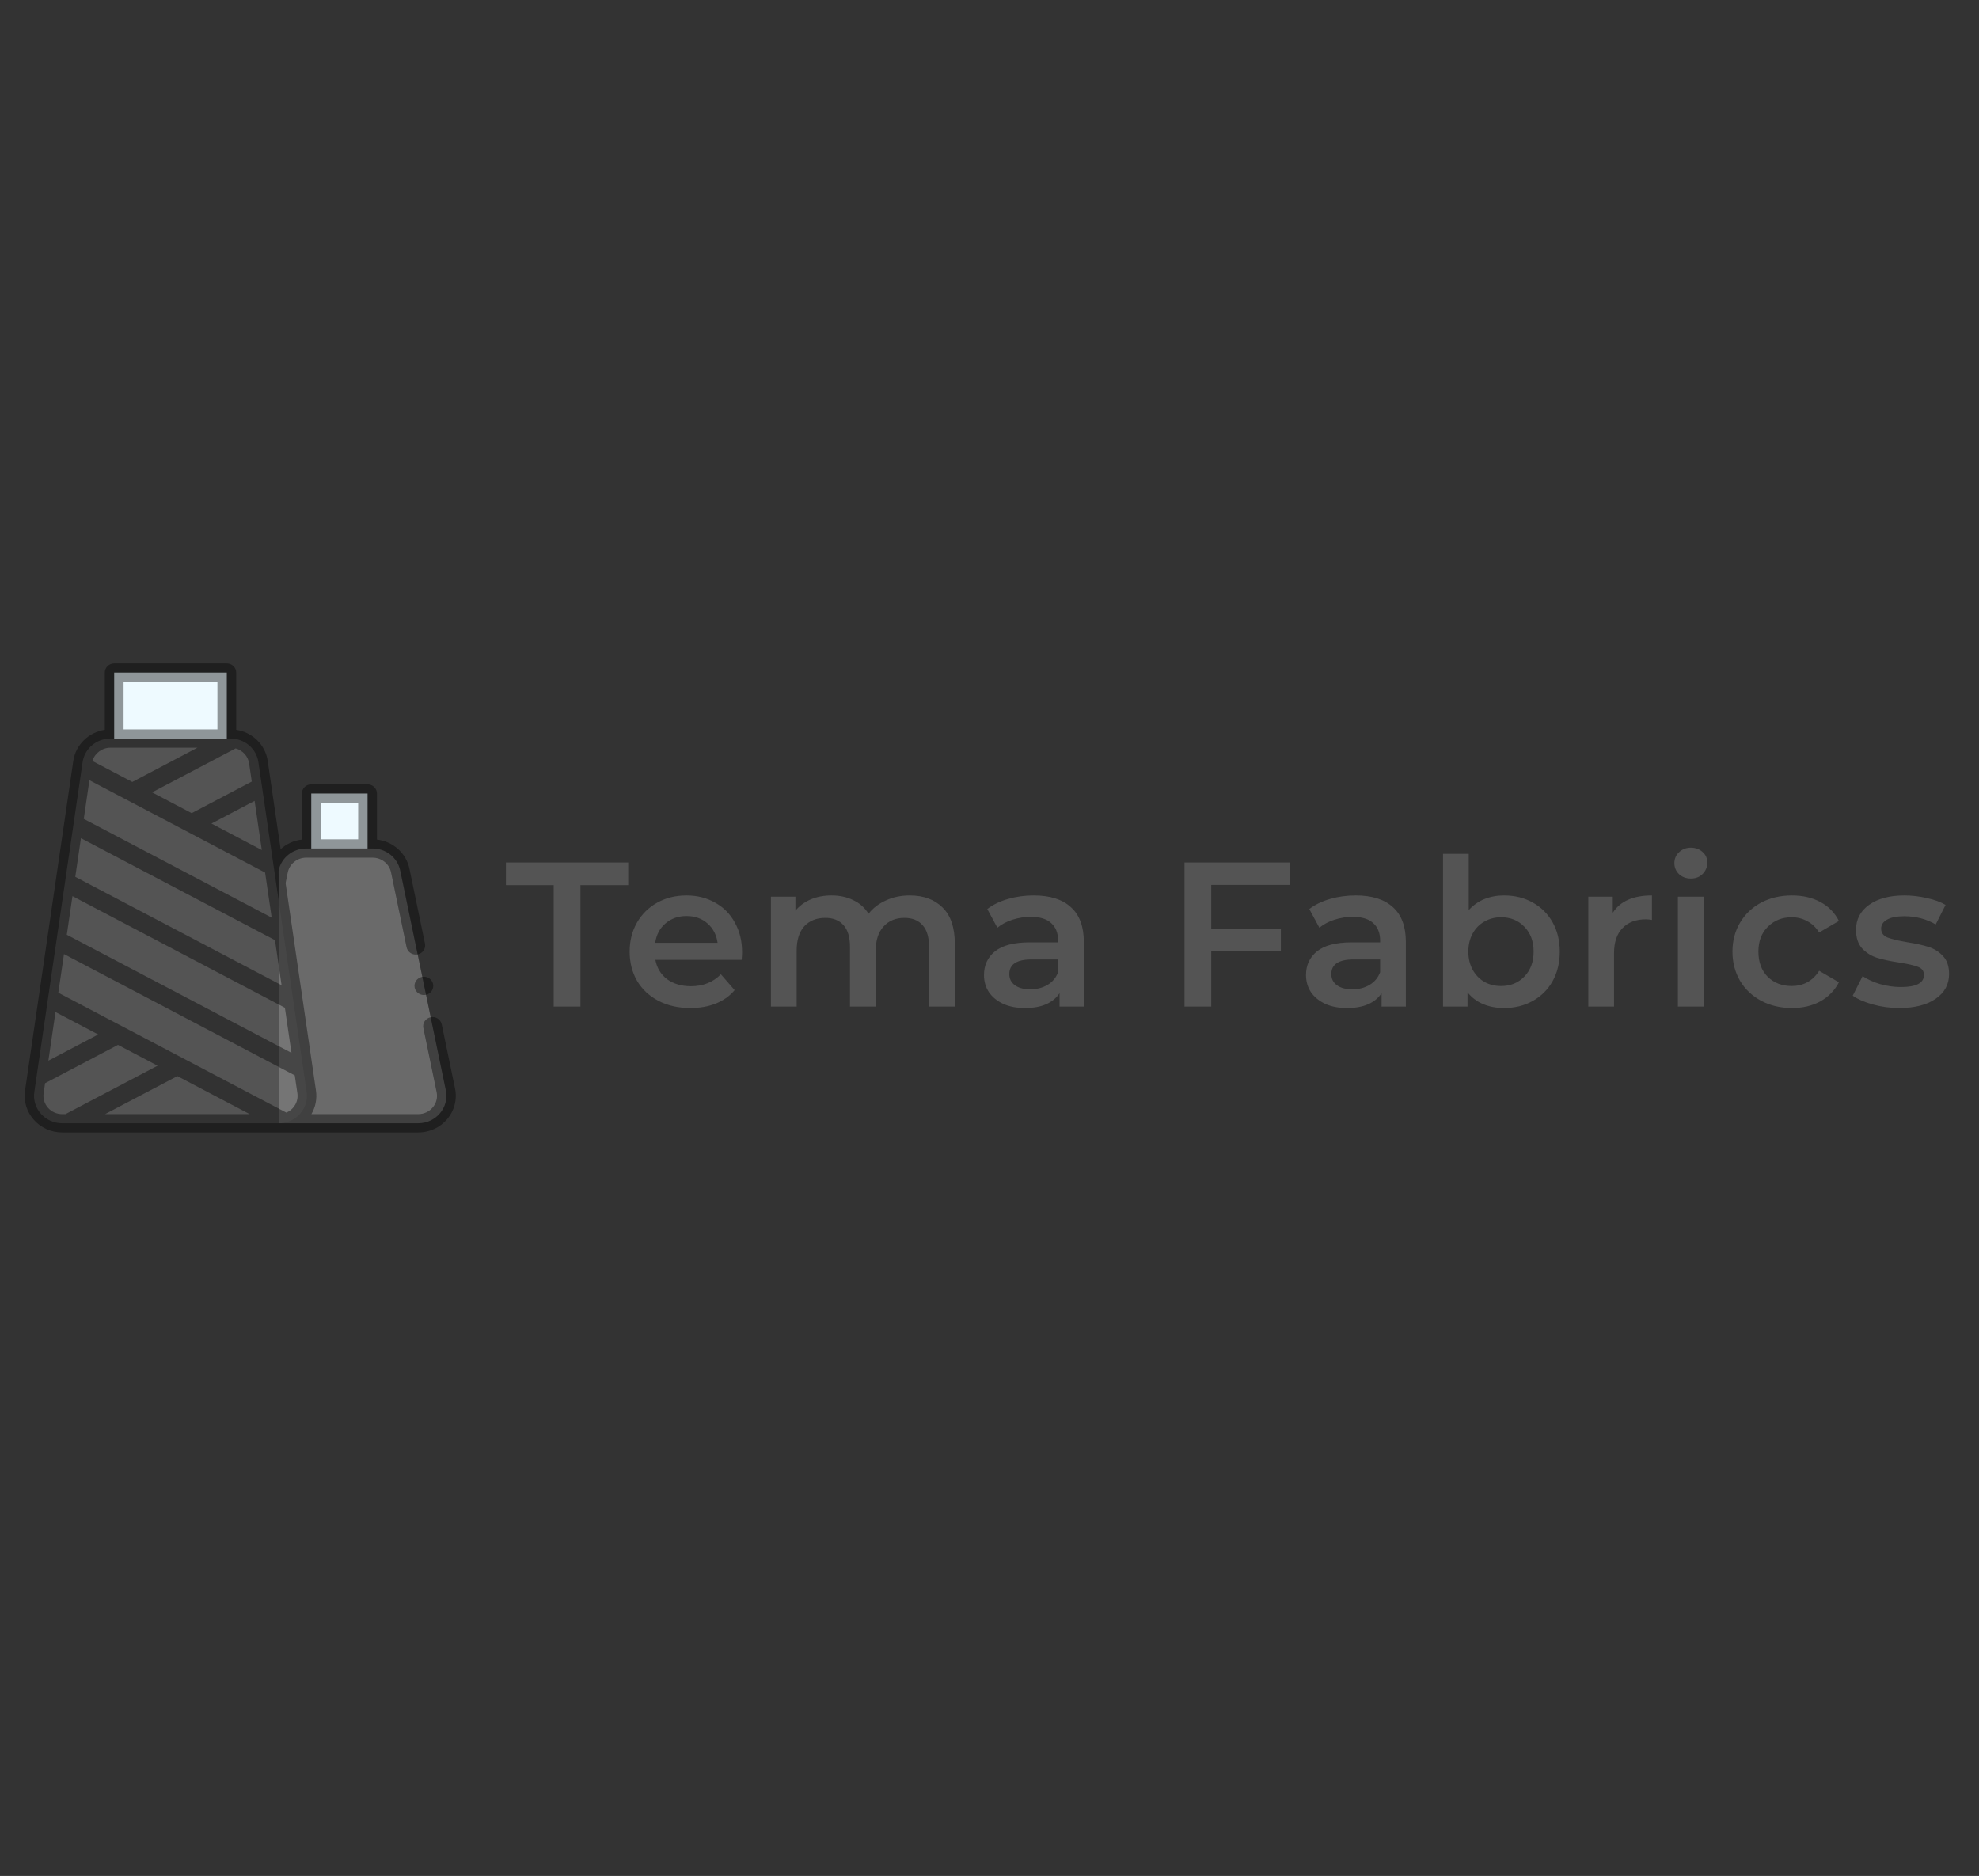 <svg width="173" height="164" viewBox="0 0 173 164" fill="none" xmlns="http://www.w3.org/2000/svg">
<rect x="0" y="0" width="173" height="164" fill="#333333" stroke="none"/>
<path d="M48.403 77.38H44.227V75.4H54.919V77.38H50.743V88H48.403V77.38ZM64.871 83.248C64.871 83.404 64.859 83.626 64.835 83.914H57.292C57.425 84.622 57.767 85.186 58.319 85.606C58.883 86.014 59.578 86.218 60.407 86.218C61.462 86.218 62.333 85.87 63.017 85.174L64.222 86.56C63.791 87.076 63.245 87.466 62.584 87.73C61.925 87.994 61.181 88.126 60.352 88.126C59.297 88.126 58.367 87.916 57.562 87.496C56.758 87.076 56.135 86.494 55.691 85.75C55.258 84.994 55.042 84.142 55.042 83.194C55.042 82.258 55.252 81.418 55.672 80.674C56.105 79.918 56.699 79.33 57.455 78.91C58.211 78.49 59.062 78.28 60.011 78.28C60.947 78.28 61.781 78.49 62.513 78.91C63.257 79.318 63.833 79.9 64.24 80.656C64.66 81.4 64.871 82.264 64.871 83.248ZM60.011 80.08C59.291 80.08 58.678 80.296 58.175 80.728C57.682 81.148 57.383 81.712 57.275 82.42H62.728C62.633 81.724 62.339 81.16 61.846 80.728C61.355 80.296 60.742 80.08 60.011 80.08ZM79.524 78.28C80.736 78.28 81.696 78.634 82.404 79.342C83.112 80.038 83.466 81.088 83.466 82.492V88H81.216V82.78C81.216 81.94 81.03 81.31 80.658 80.89C80.286 80.458 79.752 80.242 79.056 80.242C78.3 80.242 77.694 80.494 77.238 80.998C76.782 81.49 76.554 82.198 76.554 83.122V88H74.304V82.78C74.304 81.94 74.118 81.31 73.746 80.89C73.374 80.458 72.84 80.242 72.144 80.242C71.376 80.242 70.764 80.488 70.308 80.98C69.864 81.472 69.642 82.186 69.642 83.122V88H67.392V78.388H69.534V79.612C69.894 79.18 70.344 78.85 70.884 78.622C71.424 78.394 72.024 78.28 72.684 78.28C73.404 78.28 74.04 78.418 74.592 78.694C75.156 78.958 75.6 79.354 75.924 79.882C76.32 79.378 76.83 78.988 77.454 78.712C78.078 78.424 78.768 78.28 79.524 78.28ZM90.373 78.28C91.789 78.28 92.869 78.622 93.613 79.306C94.369 79.978 94.747 80.998 94.747 82.366V88H92.623V86.83C92.347 87.25 91.951 87.574 91.435 87.802C90.931 88.018 90.319 88.126 89.599 88.126C88.879 88.126 88.249 88.006 87.709 87.766C87.169 87.514 86.749 87.172 86.449 86.74C86.161 86.296 86.017 85.798 86.017 85.246C86.017 84.382 86.335 83.692 86.971 83.176C87.619 82.648 88.633 82.384 90.013 82.384H92.497V82.24C92.497 81.568 92.293 81.052 91.885 80.692C91.489 80.332 90.895 80.152 90.103 80.152C89.563 80.152 89.029 80.236 88.501 80.404C87.985 80.572 87.547 80.806 87.187 81.106L86.305 79.468C86.809 79.084 87.415 78.79 88.123 78.586C88.831 78.382 89.581 78.28 90.373 78.28ZM90.067 86.488C90.631 86.488 91.129 86.362 91.561 86.11C92.005 85.846 92.317 85.474 92.497 84.994V83.878H90.175C88.879 83.878 88.231 84.304 88.231 85.156C88.231 85.564 88.393 85.888 88.717 86.128C89.041 86.368 89.491 86.488 90.067 86.488ZM105.885 77.362V81.196H111.969V83.176H105.885V88H103.545V75.4H112.743V77.362H105.885ZM118.523 78.28C119.939 78.28 121.019 78.622 121.763 79.306C122.519 79.978 122.897 80.998 122.897 82.366V88H120.773V86.83C120.497 87.25 120.101 87.574 119.585 87.802C119.081 88.018 118.469 88.126 117.749 88.126C117.029 88.126 116.399 88.006 115.859 87.766C115.319 87.514 114.899 87.172 114.599 86.74C114.311 86.296 114.167 85.798 114.167 85.246C114.167 84.382 114.485 83.692 115.121 83.176C115.769 82.648 116.783 82.384 118.163 82.384H120.647V82.24C120.647 81.568 120.443 81.052 120.035 80.692C119.639 80.332 119.045 80.152 118.253 80.152C117.713 80.152 117.179 80.236 116.651 80.404C116.135 80.572 115.697 80.806 115.337 81.106L114.455 79.468C114.959 79.084 115.565 78.79 116.273 78.586C116.981 78.382 117.731 78.28 118.523 78.28ZM118.217 86.488C118.781 86.488 119.279 86.362 119.711 86.11C120.155 85.846 120.467 85.474 120.647 84.994V83.878H118.325C117.029 83.878 116.381 84.304 116.381 85.156C116.381 85.564 116.543 85.888 116.867 86.128C117.191 86.368 117.641 86.488 118.217 86.488ZM131.473 78.28C132.409 78.28 133.243 78.484 133.975 78.892C134.719 79.3 135.301 79.876 135.721 80.62C136.141 81.364 136.351 82.222 136.351 83.194C136.351 84.166 136.141 85.03 135.721 85.786C135.301 86.53 134.719 87.106 133.975 87.514C133.243 87.922 132.409 88.126 131.473 88.126C130.813 88.126 130.207 88.012 129.655 87.784C129.115 87.556 128.659 87.214 128.287 86.758V88H126.145V74.644H128.395V79.558C128.779 79.138 129.229 78.82 129.745 78.604C130.273 78.388 130.849 78.28 131.473 78.28ZM131.221 86.2C132.049 86.2 132.727 85.924 133.255 85.372C133.795 84.82 134.065 84.094 134.065 83.194C134.065 82.294 133.795 81.568 133.255 81.016C132.727 80.464 132.049 80.188 131.221 80.188C130.681 80.188 130.195 80.314 129.763 80.566C129.331 80.806 128.989 81.154 128.737 81.61C128.485 82.066 128.359 82.594 128.359 83.194C128.359 83.794 128.485 84.322 128.737 84.778C128.989 85.234 129.331 85.588 129.763 85.84C130.195 86.08 130.681 86.2 131.221 86.2ZM140.987 79.792C141.635 78.784 142.775 78.28 144.407 78.28V80.422C144.215 80.386 144.041 80.368 143.885 80.368C143.009 80.368 142.325 80.626 141.833 81.142C141.341 81.646 141.095 82.378 141.095 83.338V88H138.845V78.388H140.987V79.792ZM146.675 78.388H148.925V88H146.675V78.388ZM147.809 76.804C147.401 76.804 147.059 76.678 146.783 76.426C146.507 76.162 146.369 75.838 146.369 75.454C146.369 75.07 146.507 74.752 146.783 74.5C147.059 74.236 147.401 74.104 147.809 74.104C148.217 74.104 148.559 74.23 148.835 74.482C149.111 74.722 149.249 75.028 149.249 75.4C149.249 75.796 149.111 76.132 148.835 76.408C148.571 76.672 148.229 76.804 147.809 76.804ZM156.649 88.126C155.653 88.126 154.759 87.916 153.967 87.496C153.175 87.076 152.557 86.494 152.113 85.75C151.669 84.994 151.447 84.142 151.447 83.194C151.447 82.246 151.669 81.4 152.113 80.656C152.557 79.912 153.169 79.33 153.949 78.91C154.741 78.49 155.641 78.28 156.649 78.28C157.597 78.28 158.425 78.472 159.133 78.856C159.853 79.24 160.393 79.792 160.753 80.512L159.025 81.52C158.749 81.076 158.401 80.746 157.981 80.53C157.573 80.302 157.123 80.188 156.631 80.188C155.791 80.188 155.095 80.464 154.543 81.016C153.991 81.556 153.715 82.282 153.715 83.194C153.715 84.106 153.985 84.838 154.525 85.39C155.077 85.93 155.779 86.2 156.631 86.2C157.123 86.2 157.573 86.092 157.981 85.876C158.401 85.648 158.749 85.312 159.025 84.868L160.753 85.876C160.381 86.596 159.835 87.154 159.115 87.55C158.407 87.934 157.585 88.126 156.649 88.126ZM166.028 88.126C165.248 88.126 164.486 88.024 163.742 87.82C162.998 87.616 162.404 87.358 161.96 87.046L162.824 85.336C163.256 85.624 163.772 85.858 164.372 86.038C164.984 86.206 165.584 86.29 166.172 86.29C167.516 86.29 168.188 85.936 168.188 85.228C168.188 84.892 168.014 84.658 167.666 84.526C167.33 84.394 166.784 84.268 166.028 84.148C165.236 84.028 164.588 83.89 164.084 83.734C163.592 83.578 163.16 83.308 162.788 82.924C162.428 82.528 162.248 81.982 162.248 81.286C162.248 80.374 162.626 79.648 163.382 79.108C164.15 78.556 165.182 78.28 166.478 78.28C167.138 78.28 167.798 78.358 168.458 78.514C169.118 78.658 169.658 78.856 170.078 79.108L169.214 80.818C168.398 80.338 167.48 80.098 166.46 80.098C165.8 80.098 165.296 80.2 164.948 80.404C164.612 80.596 164.444 80.854 164.444 81.178C164.444 81.538 164.624 81.796 164.984 81.952C165.356 82.096 165.926 82.234 166.694 82.366C167.462 82.486 168.092 82.624 168.584 82.78C169.076 82.936 169.496 83.2 169.844 83.572C170.204 83.944 170.384 84.472 170.384 85.156C170.384 86.056 169.994 86.776 169.214 87.316C168.434 87.856 167.372 88.126 166.028 88.126Z" fill="#868686" fill-opacity="0.4"/>
<g clip-path="url(#clip0_322:22)">
<path d="M38.975 95.326L34.988 76.107C34.759 74.984 33.749 74.176 32.576 74.176H26.766C25.593 74.176 24.583 74.984 24.354 76.107L24.373 98.199H36.562C38.114 98.199 39.279 96.812 38.975 95.326Z" fill="#BDBDBD" fill-opacity="0.4"/>
<path d="M27.21 69.371H32.132V74.176H27.21V69.371Z" fill="#EEFAFF"/>
<path d="M9.983 58.801H19.827V64.566H9.983V58.801Z" fill="#EEFAFF"/>
<path d="M26.809 95.457C24.88 82.278 24.519 79.809 22.59 66.629C22.418 65.448 21.382 64.566 20.154 64.566C18.66 64.566 14.085 64.566 9.657 64.566C8.432 64.566 7.394 65.446 7.221 66.629C7.218 66.644 3.264 93.663 3.002 95.457C2.79 96.904 3.94 98.199 5.438 98.199H24.372C25.867 98.199 27.021 96.908 26.809 95.457Z" fill="#868686" fill-opacity="0.4"/>
<path d="M5.619 71.908C5.619 71.908 5.619 71.909 5.619 71.91C5.619 71.911 5.619 71.912 5.618 71.913L2.19 95.344C1.907 97.274 3.443 99 5.438 99H36.562C38.633 99 40.185 97.151 39.779 95.167L38.615 89.556C38.525 89.122 38.092 88.842 37.648 88.93C37.204 89.018 36.917 89.44 37.007 89.874L38.17 95.483C38.374 96.475 37.596 97.398 36.562 97.398H27.22C27.573 96.799 27.729 96.083 27.621 95.344L24.966 77.201L25.158 76.264C25.311 75.518 25.987 74.977 26.766 74.977H32.576C33.355 74.977 34.031 75.518 34.184 76.266L35.541 82.809C35.62 83.189 35.962 83.451 36.345 83.451C36.398 83.451 36.453 83.446 36.508 83.435C36.952 83.347 37.239 82.925 37.15 82.492L35.793 75.951C35.512 74.58 34.348 73.555 32.952 73.397V69.371C32.952 68.929 32.585 68.57 32.132 68.57H27.21C26.757 68.57 26.39 68.929 26.39 69.371V73.397C25.683 73.477 25.035 73.779 24.532 74.237L23.402 66.516C23.198 65.118 22.069 64.012 20.648 63.803V58.801C20.648 58.358 20.28 58 19.827 58H9.983C9.53 58 9.163 58.358 9.163 58.801V63.803C7.759 64.014 6.614 65.11 6.409 66.516L5.619 71.908ZM31.311 70.172V73.375H28.03V70.172H31.311ZM23.174 76.28L23.75 80.22L7.324 71.587L7.818 68.208L23.174 76.28ZM25.997 95.57C26.103 96.299 25.699 96.982 25.032 97.264L5.099 86.787L5.594 83.409L25.769 94.013L25.997 95.57ZM21.827 97.398H9.185L15.506 94.076L21.827 97.398ZM4.852 88.476L8.585 90.438L4.23 92.727L4.852 88.476ZM5.841 81.72L6.335 78.342L24.904 88.102L25.48 92.043L5.841 81.72ZM6.582 76.653L7.076 73.275L24.039 82.191L24.615 86.132L6.582 76.653ZM22.885 74.309L18.486 71.997L22.257 70.015L22.885 74.309ZM3.814 95.57L3.942 94.697L10.315 91.347L13.776 93.166L5.724 97.398H5.438C4.439 97.398 3.673 96.534 3.814 95.57ZM21.778 66.742L22.009 68.326L16.756 71.087L13.296 69.269L20.6 65.428C21.215 65.599 21.686 66.111 21.778 66.742ZM19.007 59.602V63.766H10.804V59.602H19.007ZM9.657 65.367H17.257L11.566 68.359L8.082 66.528C8.281 65.853 8.922 65.367 9.657 65.367Z" fill="black" fill-opacity="0.4"/>
<path d="M37.054 86.988C37.507 86.988 37.874 86.63 37.874 86.188C37.874 85.745 37.507 85.387 37.054 85.387C36.601 85.387 36.233 85.745 36.233 86.188C36.233 86.63 36.601 86.988 37.054 86.988Z" fill="black" fill-opacity="0.4"/>
</g>
<defs>
<clipPath id="clip0_322:22">
<rect width="42" height="41" fill="white" transform="translate(0 58)"/>
</clipPath>
</defs>
</svg>
